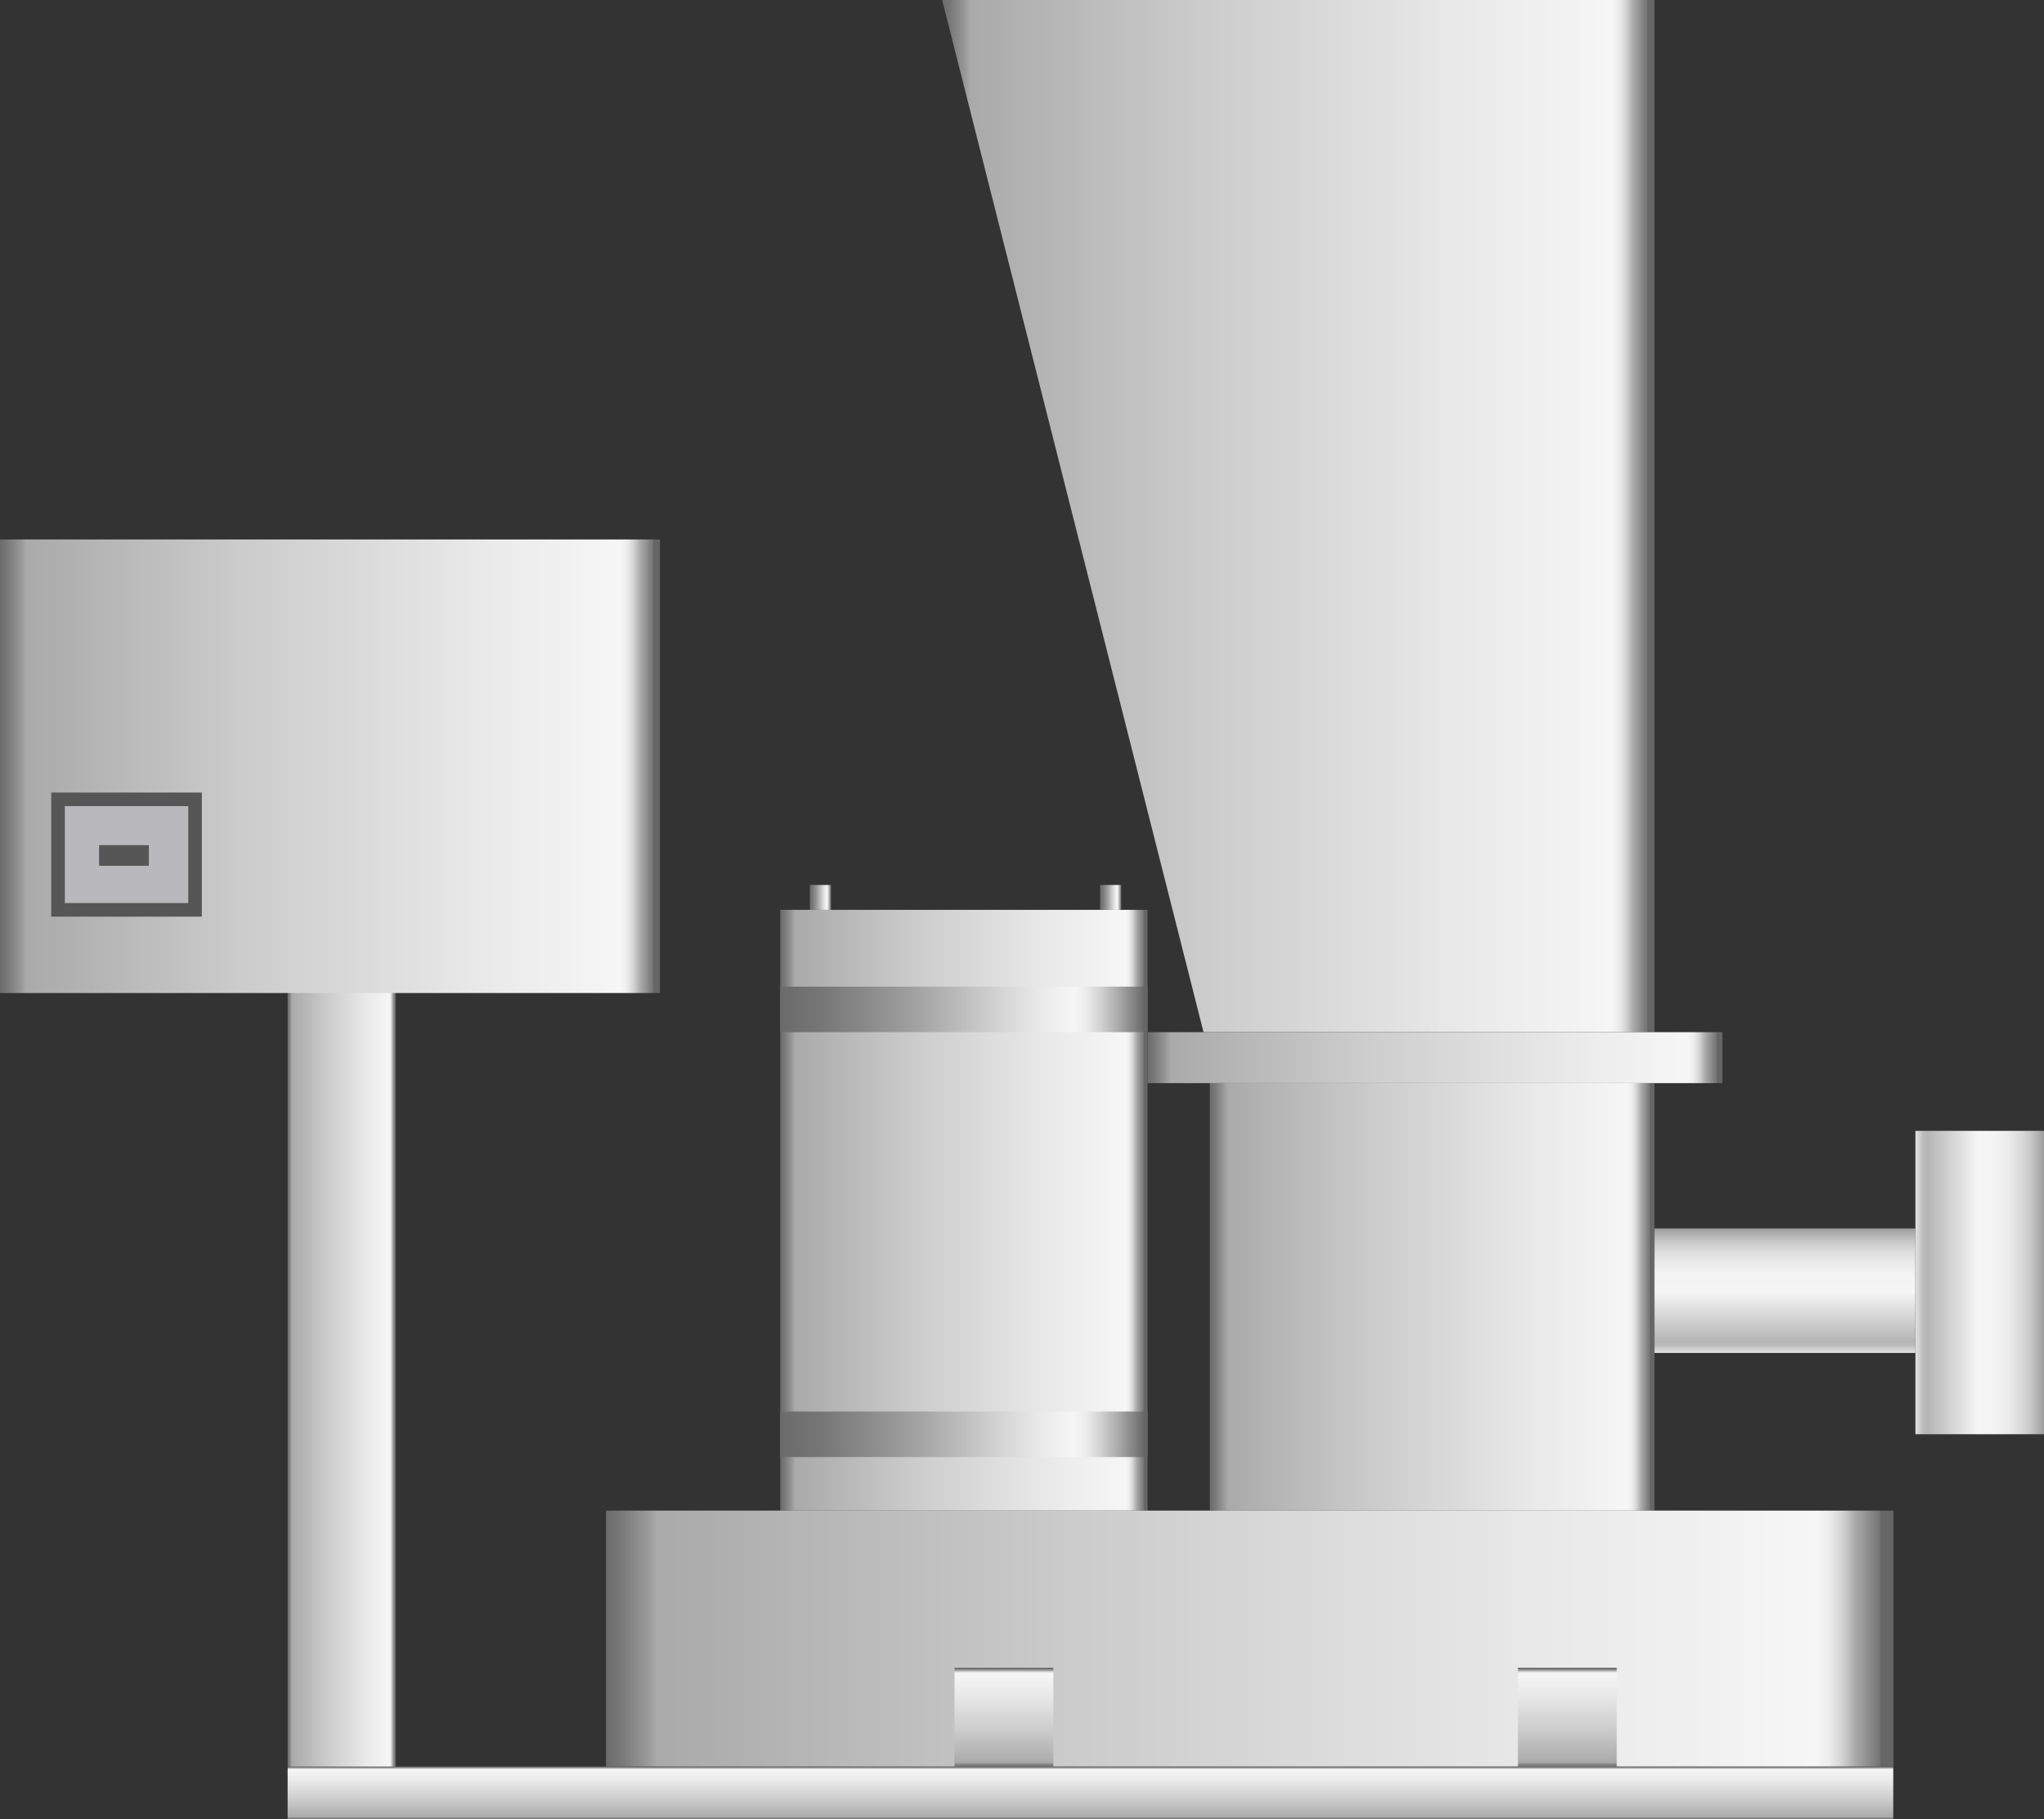 <svg xmlns="http://www.w3.org/2000/svg" xmlns:xlink="http://www.w3.org/1999/xlink" viewBox="0 0 150.37 133.84"><rect x="0" y="0" width="150.37" height="133.84" fill="#333333" stroke="none"/><defs><style>.cls-1{fill:url(#未命名的渐变_74);}.cls-2{fill:url(#未命名的渐变_74-2);}.cls-3{fill:url(#未命名的渐变_74-3);}.cls-4{fill:url(#未命名的渐变_74-4);}.cls-5{fill:url(#未命名的渐变_67);}.cls-6{fill:url(#未命名的渐变_67-2);}.cls-7{fill:url(#未命名的渐变_67-3);}.cls-8{fill:url(#未命名的渐变_67-4);}.cls-9{fill:url(#未命名的渐变_74-5);}.cls-10{fill:url(#未命名的渐变_105);}.cls-11{fill:url(#未命名的渐变_105-2);}.cls-12{fill:url(#未命名的渐变_74-6);}.cls-13{fill:url(#未命名的渐变_74-7);}.cls-14{fill:url(#未命名的渐变_74-8);}.cls-15{fill:url(#未命名的渐变_74-9);}.cls-16{fill:url(#未命名的渐变_74-10);}.cls-17{fill:#b9b8bc;stroke:#565656;}.cls-17,.cls-18{stroke-miterlimit:10;}.cls-18{fill:#565656;stroke:#b9b8bc;}</style><linearGradient id="未命名的渐变_74" x1="69.31" y1="37.97" x2="121.71" y2="37.97" gradientUnits="userSpaceOnUse"><stop offset="0" stop-color="#6b6b6b"/><stop offset="0.01" stop-color="#767676"/><stop offset="0.03" stop-color="#959595"/><stop offset="0.04" stop-color="#aaa"/><stop offset="0.37" stop-color="#ccc"/><stop offset="0.74" stop-color="#eaeaea"/><stop offset="0.94" stop-color="#f6f6f6"/><stop offset="0.95" stop-color="#ededed"/><stop offset="0.96" stop-color="#d4d4d4"/><stop offset="0.97" stop-color="#ababab"/><stop offset="0.99" stop-color="#737373"/><stop offset="0.99" stop-color="#666"/></linearGradient><linearGradient id="未命名的渐变_74-2" x1="84.42" y1="77.81" x2="126.71" y2="77.81" xlink:href="#未命名的渐变_74"/><linearGradient id="未命名的渐变_74-3" x1="89" y1="95.41" x2="121.71" y2="95.41" xlink:href="#未命名的渐变_74"/><linearGradient id="未命名的渐变_74-4" x1="57.4" y1="89.04" x2="84.42" y2="89.04" xlink:href="#未命名的渐变_74"/><linearGradient id="未命名的渐变_67" x1="57.4" y1="74.26" x2="84.42" y2="74.26" gradientUnits="userSpaceOnUse"><stop offset="0" stop-color="#6b6b6b"/><stop offset="0.11" stop-color="#767676"/><stop offset="0.3" stop-color="#959595"/><stop offset="0.41" stop-color="#aaa"/><stop offset="0.56" stop-color="#ccc"/><stop offset="0.71" stop-color="#eaeaea"/><stop offset="0.8" stop-color="#f6f6f6"/><stop offset="0.83" stop-color="#ededed"/><stop offset="0.87" stop-color="#d4d4d4"/><stop offset="0.92" stop-color="#ababab"/><stop offset="0.98" stop-color="#737373"/><stop offset="0.99" stop-color="#666"/></linearGradient><linearGradient id="未命名的渐变_67-2" x1="57.4" y1="105.52" x2="84.42" y2="105.52" xlink:href="#未命名的渐变_67"/><linearGradient id="未命名的渐变_67-3" x1="59.58" y1="66.03" x2="61.14" y2="66.03" xlink:href="#未命名的渐变_67"/><linearGradient id="未命名的渐变_67-4" x1="80.93" y1="66.03" x2="82.49" y2="66.03" xlink:href="#未命名的渐变_67"/><linearGradient id="未命名的渐变_74-5" x1="44.58" y1="120.55" x2="139.29" y2="120.55" xlink:href="#未命名的渐变_74"/><linearGradient id="未命名的渐变_105" x1="131.31" y1="99.53" x2="131.31" y2="90.38" gradientUnits="userSpaceOnUse"><stop offset="0" stop-color="#e2e2e2"/><stop offset="0.03" stop-color="#d0d0d0"/><stop offset="0.06" stop-color="#bcbcbc"/><stop offset="0.09" stop-color="#b5b5b5"/><stop offset="0.49" stop-color="#f6f6f6"/><stop offset="0.63" stop-color="#f3f3f3"/><stop offset="0.73" stop-color="#eaeaea"/><stop offset="0.82" stop-color="#dbdbdb"/><stop offset="0.9" stop-color="#c6c6c6"/><stop offset="0.97" stop-color="#aaa"/><stop offset="1" stop-color="#9b9b9b"/></linearGradient><linearGradient id="未命名的渐变_105-2" x1="140.91" y1="94.36" x2="150.37" y2="94.36" xlink:href="#未命名的渐变_105"/><linearGradient id="未命名的渐变_74-6" x1="73.86" y1="129.97" x2="73.86" y2="122.7" xlink:href="#未命名的渐变_74"/><linearGradient id="未命名的渐变_74-7" x1="115.31" y1="129.97" x2="115.31" y2="122.7" xlink:href="#未命名的渐变_74"/><linearGradient id="未命名的渐变_74-8" x1="80.23" y1="133.84" x2="80.23" y2="129.97" xlink:href="#未命名的渐变_74"/><linearGradient id="未命名的渐变_74-9" x1="21.16" y1="101.28" x2="29.12" y2="101.28" xlink:href="#未命名的渐变_74"/><linearGradient id="未命名的渐变_74-10" x1="0" y1="56.37" x2="48.55" y2="56.37" xlink:href="#未命名的渐变_74"/></defs><title>Loss-in-weight feeder(失重给料机)</title><g id="图层_2" data-name="图层 2"><g id="图层_55" data-name="图层 55"><g id="Loss-in-weight_feeder_失重给料机_" data-name="Loss-in-weight feeder(失重给料机)"><polygon class="cls-1" points="121.71 75.94 88.54 75.94 69.31 0 121.71 0 121.71 75.94"/><rect class="cls-2" x="84.42" y="75.94" width="42.29" height="3.75"/><rect class="cls-3" x="89" y="79.69" width="32.71" height="31.45"/><rect class="cls-4" x="57.4" y="66.94" width="27.02" height="44.2"/><rect class="cls-5" x="57.4" y="72.59" width="27.02" height="3.35"/><rect class="cls-6" x="57.4" y="103.85" width="27.02" height="3.35"/><rect class="cls-7" x="59.58" y="65.11" width="1.56" height="1.83"/><rect class="cls-8" x="80.93" y="65.11" width="1.56" height="1.83"/><rect class="cls-9" x="44.58" y="111.14" width="94.71" height="18.83"/><rect class="cls-10" x="121.71" y="90.38" width="19.2" height="9.16"/><rect class="cls-11" x="140.91" y="83.2" width="9.46" height="22.32"/><rect class="cls-12" x="70.22" y="122.7" width="7.27" height="7.27"/><rect class="cls-13" x="111.67" y="122.7" width="7.27" height="7.27"/><rect class="cls-14" x="21.16" y="129.97" width="118.12" height="3.86"/><rect class="cls-15" x="21.16" y="72.59" width="7.96" height="57.38"/><rect class="cls-16" y="39.69" width="48.55" height="33.37"/><rect class="cls-17" x="4.27" y="58.81" width="10.08" height="8.13"/><rect class="cls-18" x="6.79" y="61.68" width="4.66" height="2.52"/></g></g></g></svg>